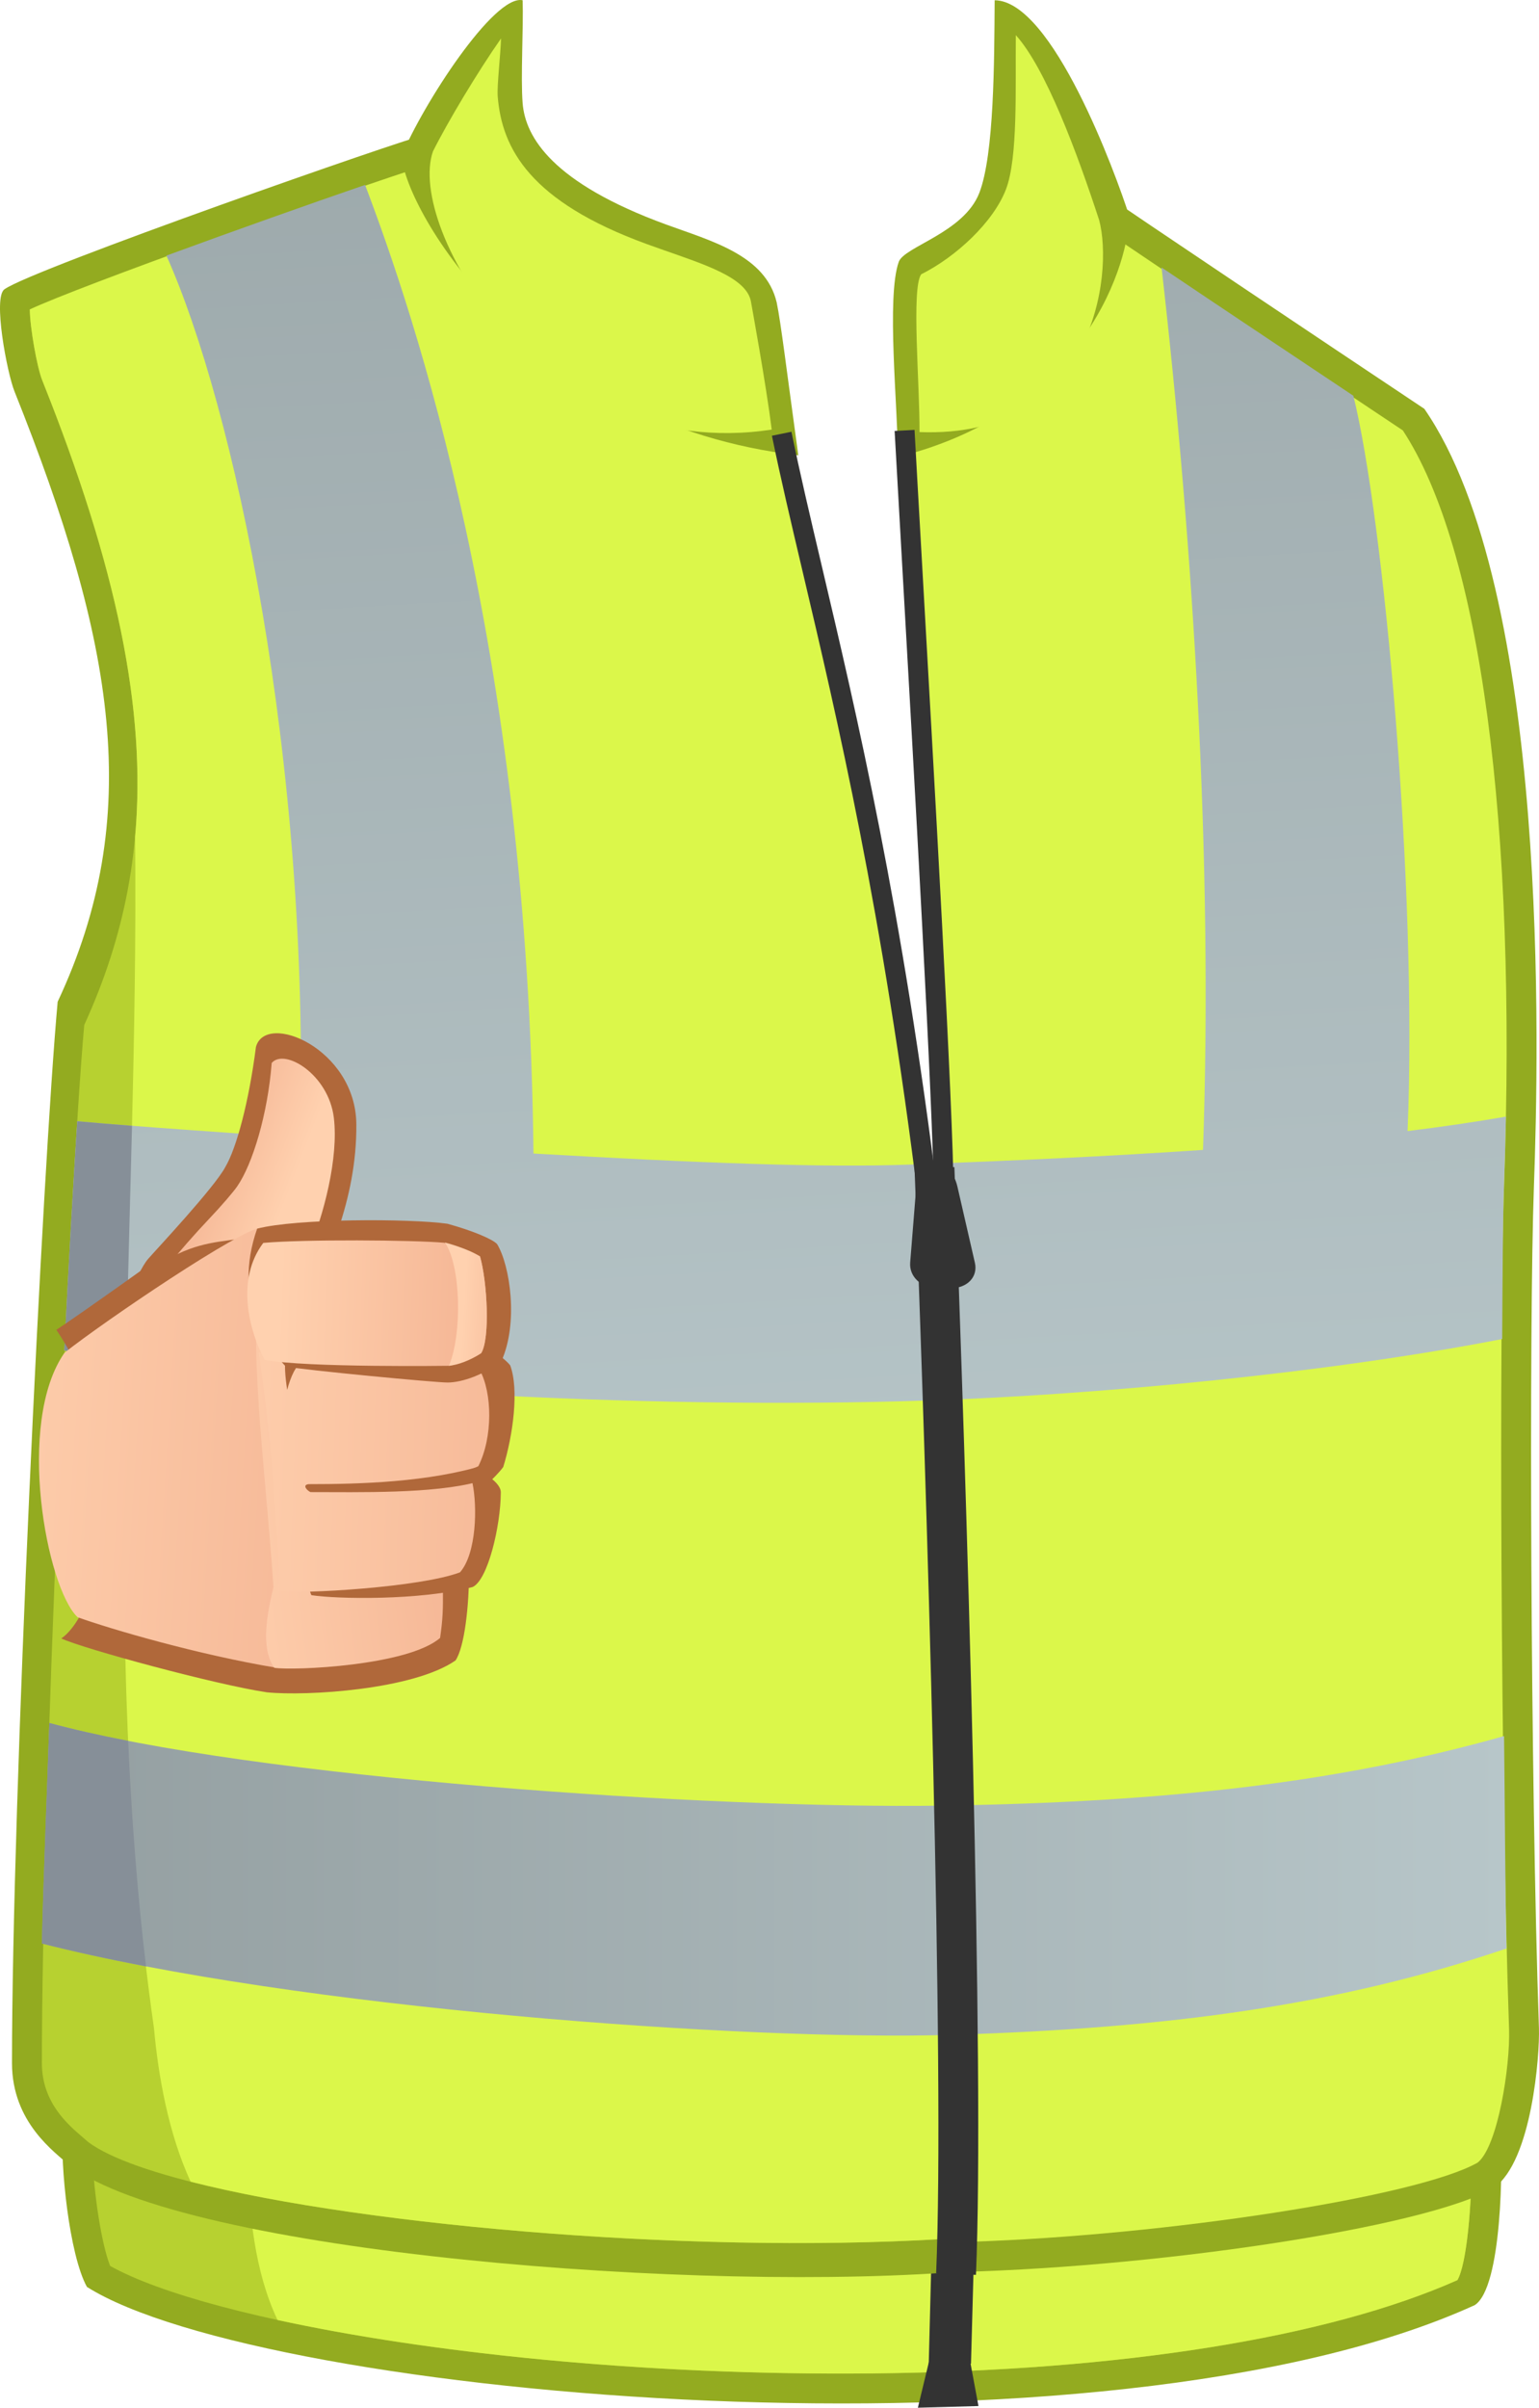 <?xml version="1.0" encoding="utf-8"?>
<!-- Generator: Adobe Illustrator 15.0.0, SVG Export Plug-In . SVG Version: 6.00 Build 0)  -->
<!DOCTYPE svg PUBLIC "-//W3C//DTD SVG 1.1//EN" "http://www.w3.org/Graphics/SVG/1.1/DTD/svg11.dtd">
<svg version="1.1" xmlns="http://www.w3.org/2000/svg" xmlns:xlink="http://www.w3.org/1999/xlink" x="0px" y="0px"
	 width="748.36px" height="1170.597px" viewBox="0 0 748.36 1170.597" enable-background="new 0 0 748.36 1170.597"
	 xml:space="preserve">
<g id="Clothes">
	<g>
		<g>
			<g>
				<path fill="#93AB20" d="M30.582,1034.46c-1.435,17.778,3.049,61.746,11.689,77.405c85.538,54.004,495.644,90.496,674.794,8.875
					c13.404-8.448,13.83-69.186,12.445-86.13C647.579,1037.598,84.659,1033.916,30.582,1034.46z"/>
				<path fill="#B7D130" d="M424.374,1153.92c-170.801,1.742-322.877-25.394-370.828-52.259c-4.334-11.149-7.84-35.005-8.575-52.719
					c29.027-0.024,89.896,0.203,163.458,0.482c162.028,0.606,383.935,1.438,481.886,0.44c9.845-0.099,18.281-0.214,25.25-0.351
					c0.176,22.049-2.299,51.146-6.871,59.052C645.567,1136.601,544.767,1152.695,424.374,1153.92z"/>
				<path fill="#DBF74A" d="M715.565,1049.513c-6.969,0.136-15.405,0.251-25.25,0.351c-97.951,0.999-319.857,0.167-481.886-0.44
					c-32.403-0.123-62.332-0.236-88.172-0.321c0.855,27.563,3.607,55.429,14.698,78.845c71.87,15.658,176.541,27.123,289.418,25.973
					c120.393-1.225,221.193-17.319,284.32-45.355C713.267,1100.659,715.741,1071.562,715.565,1049.513z"/>
				<polygon fill="#333333" points="452.782,1103.573 451.571,1150.813 472.161,1149.196 473.372,1104.784 				"/>
				<polygon fill="#333333" points="451.974,1147.179 446.323,1170.597 475.794,1169.79 471.356,1145.967 				"/>
			</g>
			<g>
				<path fill="#93AB20" d="M533.935,92.177c-15.746,70.858-54.192,95.217-96.899,109.013
					c9.084,103.562,16.867,276.854,18.17,390.023c2.771,241.825,1.18,504.06,2.422,513.57
					c98.887-1.495,235.615-21.479,268.898-41.182c18.393-13.001,22.236-64.63,21.802-77.521
					c-4.142-120.336-4.84-342.613-2.449-408.96c2.4-66.359,7.783-289.854-53.27-378.354
					C645.37,167.276,552.104,104.896,533.935,92.177z"/>
				<path fill="#DBF74A" d="M471.39,1089.923c-2.35-57.49-13.762-285.231-13.762-497.499c0-41.788-0.926-91.484-3.029-144.139
					c-3.393-84.686-10.295-168.364-12.717-231.954c35.906-13.121,81.754-41.014,100.766-100.587
					c32.539,22.061,97.25,65.343,139.512,93.522c37.654,57.378,55.574,190.888,49.195,367.329
					c-2.465,68.397-1.613,291.979,2.447,409.984c0.602,17.842-5.426,56.996-15.279,64.859
					C689.171,1068.084,566.702,1086.912,471.39,1089.923z"/>
				<path fill="#93AB20" d="M436.634,222.187c-0.08-24.313-5.654-77.925,0.402-94.882c2.649-7.417,31.676-14.166,39.164-33.51
					c7.268-18.775,7.268-64.4,7.467-93.671c28.063,0.201,58.746,83.98,65.408,104.773
					C549.075,125.487,529.636,198.917,436.634,222.187z"/>
				<path fill="#DBF74A" d="M447.132,210.074c0.119-23.535-4.039-69.848,0.805-76.714c16.955-8.479,35.025-25.287,41.181-41.183
					c5.985-15.464,4.559-49.706,4.844-75.097c14.535,16.151,29.674,56.797,40.502,89.875
					C541.608,133.36,531.923,213.341,447.132,210.074z"/>
				<path fill="#93AB20" d="M2.196,140.627c13.324-9.69,196.106-73.643,204.702-75.097c12.111,38.76,54.103,111.031,174.019,141.312
					c26.84,142.052,83.975,337.538,91.244,897.135c-129.195,11.306-382.533-8.589-438.473-51.276
					c-6.766-6.239-27.858-20.592-27.858-49.662c0-128.461,14.939-436.052,22.208-515.994
					C70.295,396.971,55.95,312.562,7.041,190.289C3.407,181.205-3.56,144.473,2.196,140.627z"/>
				<path fill="#B7D130" d="M42.964,1041.489c-0.755-0.672-1.627-1.422-2.594-2.248c-7.481-6.39-20.005-17.084-20.005-36.202
					c0-126.754,13.448-424.101,20.592-504.688c39.23-85.795,35-174.91-20.419-313.461c-2.546-6.359-5.941-25.509-6.054-34.44
					c24.936-11.642,143.339-53.827,183.166-66.926c17.28,47.03,83.198,109.253,185.691,137.853
					c14.152,53.292,58.541,293.528,71.865,358.935c2.422,127.182,14.973,320.102,14.531,507.514
					C313.085,1099.132,86.119,1073.628,42.964,1041.489z"/>
				<path fill="#DBF74A" d="M455.206,580.312c-13.324-65.407-57.713-305.642-71.865-358.935
					c-102.493-28.6-168.411-90.823-185.691-137.853c-39.827,13.099-158.23,55.284-183.166,66.926
					c0.112,8.931,3.507,28.082,6.054,34.44c36.373,90.934,50.695,160.571,45.152,221.953c1.98,193.078-18.4,386.16,9.181,579.238
					c2.111,23.215,6.983,51.021,17.814,74.619c86.373,22.063,253.535,36.041,377.053,27.125
					C470.179,900.414,457.628,707.494,455.206,580.312z"/>
				<linearGradient id="SVGID_1_" gradientUnits="userSpaceOnUse" x1="20.365" y1="913.682" x2="732.583" y2="913.682">
					<stop  offset="0" style="stop-color:#949FA1"/>
					<stop  offset="1" style="stop-color:#B7C6C9"/>
				</linearGradient>
				<path fill="url(#SVGID_1_)" d="M732.583,947.322c-0.688-28.594-0.801-70.544-1.213-103.259
					c-78.732,22.208-162.308,32.201-273.742,33.813c-111.715,1.619-334.045-13.178-433.644-40.191
					c-1.121,33.074-2.985,78.457-3.619,107.214c123.547,31.493,342.013,47.451,442.107,44.415
					C569.062,986.082,651.427,974.778,732.583,947.322z"/>
				<linearGradient id="SVGID_2_" gradientUnits="userSpaceOnUse" x1="336.077" y1="-199.976" x2="391.426" y2="768.626">
					<stop  offset="0" style="stop-color:#949FA1"/>
					<stop  offset="1" style="stop-color:#B7C6C9"/>
				</linearGradient>
				<path fill="url(#SVGID_2_)" d="M684.452,549.908c4.944-119.093-11.797-298.829-26.363-357.499
					c-30.713-20.506-66.07-44.069-93.268-62.38c15.209,133.122,25.119,288.103,20.156,429.039
					c-45.36,3.099-93.44,5.277-141.885,7.113c-42.758,1.621-103.854-0.764-183.687-5.355
					c-2.459-244.819-58.331-408.944-81.881-470.918c-26.253,9.001-63.511,22.23-96.599,34.369
					c32.798,73.271,69.852,244.877,65.006,428.986c-33.54-2.526-78.989-5.427-108.371-8.14
					c-1.873,29.537-4.294,70.527-6.295,111.499c101.541,18.78,279.397,29.07,421.516,24.226
					c80.703-2.752,192.508-13.219,277.678-29.829c0.203-31.69,0.289-57.608,0.895-74.421c0.412-11.427,0.719-22.665,0.931-33.72
					C717.308,545.506,701.286,547.829,684.452,549.908z"/>
				<path fill="#868F98" d="M23.984,837.685c-1.121,33.074-2.985,78.457-3.619,107.214c15.516,3.956,32.536,7.665,50.626,11.124
					c-4.315-36.545-7.054-73.091-8.671-109.634C48.214,843.645,35.278,840.748,23.984,837.685z"/>
				<path fill="#868F98" d="M37.561,545.122c-1.873,29.537-4.294,70.527-6.295,111.499c9.391,1.736,19.443,3.401,30.055,4.987
					c0.806-38.09,1.945-76.178,2.88-114.269C54.53,546.594,45.456,545.851,37.561,545.122z"/>
				<path fill="#93AB20" d="M388.183,221.377c-5.652-41.18-8.477-64.598-10.498-74.289c-5.359-23.013-31.674-29.845-53.838-37.953
					c-55.213-20.194-68.37-42.392-69.711-58.947c-1.013-12.51,0.447-37.347,0-50.065c-13.852-3.028-48.682,50.874-58.845,75.667
					C197.103,102.48,257.365,206.286,388.183,221.377z"/>
				<path fill="#DBF74A" d="M375.263,208.863c-111.69,16.957-177.75-98.123-164.732-135.259
					c7.267-14.533,21.802-38.756,33.107-54.907c-0.181,7.392-2.045,22.914-1.615,28.261c2.07,25.533,15.969,51.045,72.214,71.615
					c2.408,0.88,4.889,1.758,7.412,2.646c20.945,7.383,41.504,13.756,43.52,25.466C365.444,148.362,372.499,186.688,375.263,208.863
					z"/>
				<path fill="#333333" d="M474.062,613.98c1.539,6.748-3.645,12.279-11.537,12.293l-6.584,0.016
					c-7.896,0.008-13.905-5.593-13.355-12.451l3.006-37.506c0.547-6.863,4.625-12.31,9.064-12.11
					c4.438,0.203,9.336,5.891,10.885,12.636L474.062,613.98z"/>
				<g>
					<path fill="#333333" d="M446.765,585.746c-17.447-142.244-39.977-237.85-56.432-307.658
						c-5.826-24.729-10.861-46.084-14.973-66.237l9.492-1.94c4.086,20.011,9.104,41.303,14.912,65.954
						c16.504,70.028,39.105,165.933,56.611,308.704L446.765,585.746z"/>
				</g>
				<g>
					<path fill="#333333" d="M463.685,580.312h-9.692c0-37.414-9.797-209.213-15.644-311.863
						c-1.471-25.812-2.662-46.663-3.326-58.921l9.684-0.521c0.654,12.25,1.846,33.092,3.314,58.893
						C453.878,370.649,463.685,542.625,463.685,580.312z"/>
				</g>
				<g>
					<path fill="#333333" d="M474.575,1106.003l-19.363-0.823c4.203-99.124-4.621-384.195-10.494-537.011l19.363-0.743
						C469.97,720.532,478.806,1006.261,474.575,1106.003z"/>
				</g>
			</g>
		</g>
	</g>
</g>
<g id="Arm">
	<g>
		<g>
			<path fill="#B0683A" d="M51.77,656.467c6.107-13.081,14.103-37.267,20.288-44.443c3.631-4.185,32.272-34.719,37.513-44.647
				c5.489-9.279,11.5-31.912,14.881-58.347c4.697-17.44,48.494,0.777,48.82,37.503c0.334,37.664-15.293,68.203-23.816,87.523
				C140.192,636.925,58.532,653.939,51.77,656.467z"/>
			
				<linearGradient id="SVGID_3_" gradientUnits="userSpaceOnUse" x1="27.712" y1="844.173" x2="76.556" y2="860.048" gradientTransform="matrix(0.999 0.053 -0.053 0.999 105.624 -272.677)">
				<stop  offset="6.030000e-006" style="stop-color:#F3B190"/>
				<stop  offset="1" style="stop-color:#FFD1AF"/>
			</linearGradient>
			<path fill="url(#SVGID_3_)" d="M68.094,640.561c4.182-10.878,11.672-21.842,15.735-27.646
				c2.076-2.954,11.503-13.653,17.601-20.059c6.593-6.945,12.11-13.454,13.887-16.025c7.553-10.916,14.882-35.269,16.797-60.027
				c6.207-7.337,27.668,5.482,30.225,26.648c2.317,19.253-4.685,47.028-12.919,66.362c0,0,15.247,0.748,15.86,5.108
				C163.177,615.49,91.02,634.956,68.094,640.561z"/>
		</g>
		<g>
			<path fill="#B0683A" d="M27.406,646.554c15.473-10.33,45.25-31.751,45.25-31.751s7.941-2.372,14.034-5.264
				c14.413-6.798,25.158-5.866,41.048-9.028c33.355,3.295,52.424-4.488,88.332,3.707c14.735,44.997,11.423,91.201,11.973,159.618
				c0.127,16.238-2.117,37.001-6.552,43.464c-20.631,14.292-72.509,17.416-91.68,15.485c-24.721-3.655-89.314-21.19-100.02-26.198
				C47.651,784.675,70.406,710.744,27.406,646.554z"/>
			<linearGradient id="SVGID_4_" gradientUnits="userSpaceOnUse" x1="212.992" y1="709.02" x2="-27.538" y2="694.193">
				<stop  offset="6.030000e-006" style="stop-color:#F3B190"/>
				<stop  offset="1" style="stop-color:#FFD1AF"/>
			</linearGradient>
			<path fill="url(#SVGID_4_)" d="M134.574,810.873c-38.103-6.344-80.243-18.652-96.837-24.598
				c-15.087-14.288-30.17-94.474-6.356-128.605c19.665-15.566,86.41-60.724,95.472-60.648c33.936,2.917,62.76,4.484,95.247,11.878
				c5.233,49.907-5.208,167.993-20.091,193.376C195.524,806.078,162.218,809.737,134.574,810.873z"/>
			
				<linearGradient id="SVGID_5_" gradientUnits="userSpaceOnUse" x1="183.617" y1="957.393" x2="39.264" y2="984.889" gradientTransform="matrix(0.999 0.053 -0.053 0.999 105.624 -272.677)">
				<stop  offset="6.030000e-006" style="stop-color:#F3B190"/>
				<stop  offset="1" style="stop-color:#FFD1AF"/>
			</linearGradient>
			<path fill="url(#SVGID_5_)" d="M222.099,608.899c-32.487-7.394-48.792-6.467-82.721-9.383c-0.175,0-12.5,4.9-12.688,4.914
				c-5.998,55.719,1.535,98.496,6.297,167.155c-3.174,13.09-6.351,29.772,0.396,39.288c9.329,1.435,64.949-0.965,80.613-14.533
				c1.261-8.715,1.537-13.483,1.331-25.252C214.683,734.447,227.094,656.472,222.099,608.899z"/>
			<path fill="#B0683A" d="M142.972,653.939c5.367,2.178,72.843-5.208,83.464-4.351c5.541,1.719,18.082,9.671,21.651,14.226
				c4.372,11.703,1.389,33.943-3.375,49.419c-2.027,2.774-5.356,5.96-5.356,5.96s4.355,3.209,4.166,6.542
				c-0.106,16.251-6.289,42.408-13.69,45.849c-25.751,6.646-65.953,5.879-78.387,3.972
				C146.482,766.828,143.549,669.259,142.972,653.939z"/>
			
				<linearGradient id="SVGID_6_" gradientUnits="userSpaceOnUse" x1="246.875" y1="982.333" x2="41.229" y2="986.365" gradientTransform="matrix(0.999 0.053 -0.053 0.999 105.624 -272.677)">
				<stop  offset="6.030000e-006" style="stop-color:#F3B190"/>
				<stop  offset="1" style="stop-color:#FFD1AF"/>
			</linearGradient>
			<path fill="url(#SVGID_6_)" d="M135.374,773.569c0.791-22.231-1.892-36.376-2.386-51.602c-1.437-20.792-3.97-42.071-7.142-64.297
				c7.496,0.388,17.099,5.344,17.099,5.344s41.386,0.971,60.691,1.804c5.655,2.594,25.562-0.028,29.711,1.373
				c5.975,11.059,6.408,32.362-0.736,46.645c-4.682,2.419-15.274,4.81-15.274,4.81s6.147,2.22,12.361,3.186
				c2.497,11.589,2.014,34.464-6.02,43.61C204.471,771.742,146.57,775.103,135.374,773.569z"/>
			<path fill="#B0683A" d="M150.051,721.575c-3.171,0.393-0.894,2.982,0.895,3.863c23.812,0,59.536,0.899,81.282-4.966
				c1.218-2.32,3.143-5.889,4.066-8.394C208.694,720.68,175.057,721.575,150.051,721.575z"/>
			<path fill="#B0683A" d="M147.074,662.111c-1.55-0.398-6.706-3.527-7.956-3.589c-0.972,4.707-0.497,10.23,0.516,17.204
				C141.419,669.178,143.801,663.814,147.074,662.111z"/>
			<path fill="#B0683A" d="M125.047,597.348c19.052-4.961,73.822-4.961,92.486-2.386c12.297,3.371,22.117,7.542,24.202,9.923
				c6.328,10.443,10.418,38.397,2.083,56.865c-8.337,6.534-19.021,10.411-26.196,10.411c-6.104,0-68.89-5.975-78.668-7.759
				C131.267,656.046,112.589,632.731,125.047,597.348z"/>
			<linearGradient id="SVGID_7_" gradientUnits="userSpaceOnUse" x1="246.978" y1="635.997" x2="135.525" y2="631.838">
				<stop  offset="6.030000e-006" style="stop-color:#F3B190"/>
				<stop  offset="1" style="stop-color:#FFD1AF"/>
			</linearGradient>
			<path fill="url(#SVGID_7_)" d="M218.719,664.023c0,0-70.156,0.985-90.099-2.878c-7.879-15.097-13.775-39.354-0.599-56.856
				c19.452-1.785,72.971-1.453,88.048-0.071c6.744,2.191,11.08,3.934,17.332,6.613c3.543,12.375,4.982,39.852,0.594,47.038
				C228.637,661.453,218.719,664.023,218.719,664.023z"/>
			<linearGradient id="SVGID_8_" gradientUnits="userSpaceOnUse" x1="257.721" y1="636.408" x2="225.333" y2="634.523">
				<stop  offset="6.030000e-006" style="stop-color:#F3B190"/>
				<stop  offset="1" style="stop-color:#FFD1AF"/>
			</linearGradient>
			<path fill="url(#SVGID_8_)" d="M233.401,610.831c-6.343-3.968-16.848-6.703-17.061-6.741c7.738,11.111,8.531,44.06,1.983,59.933
				c4.289-0.407,10.313-2.57,15.672-6.154C238.384,650.683,236.945,623.206,233.401,610.831z"/>
		</g>
	</g>
</g>
</svg>
